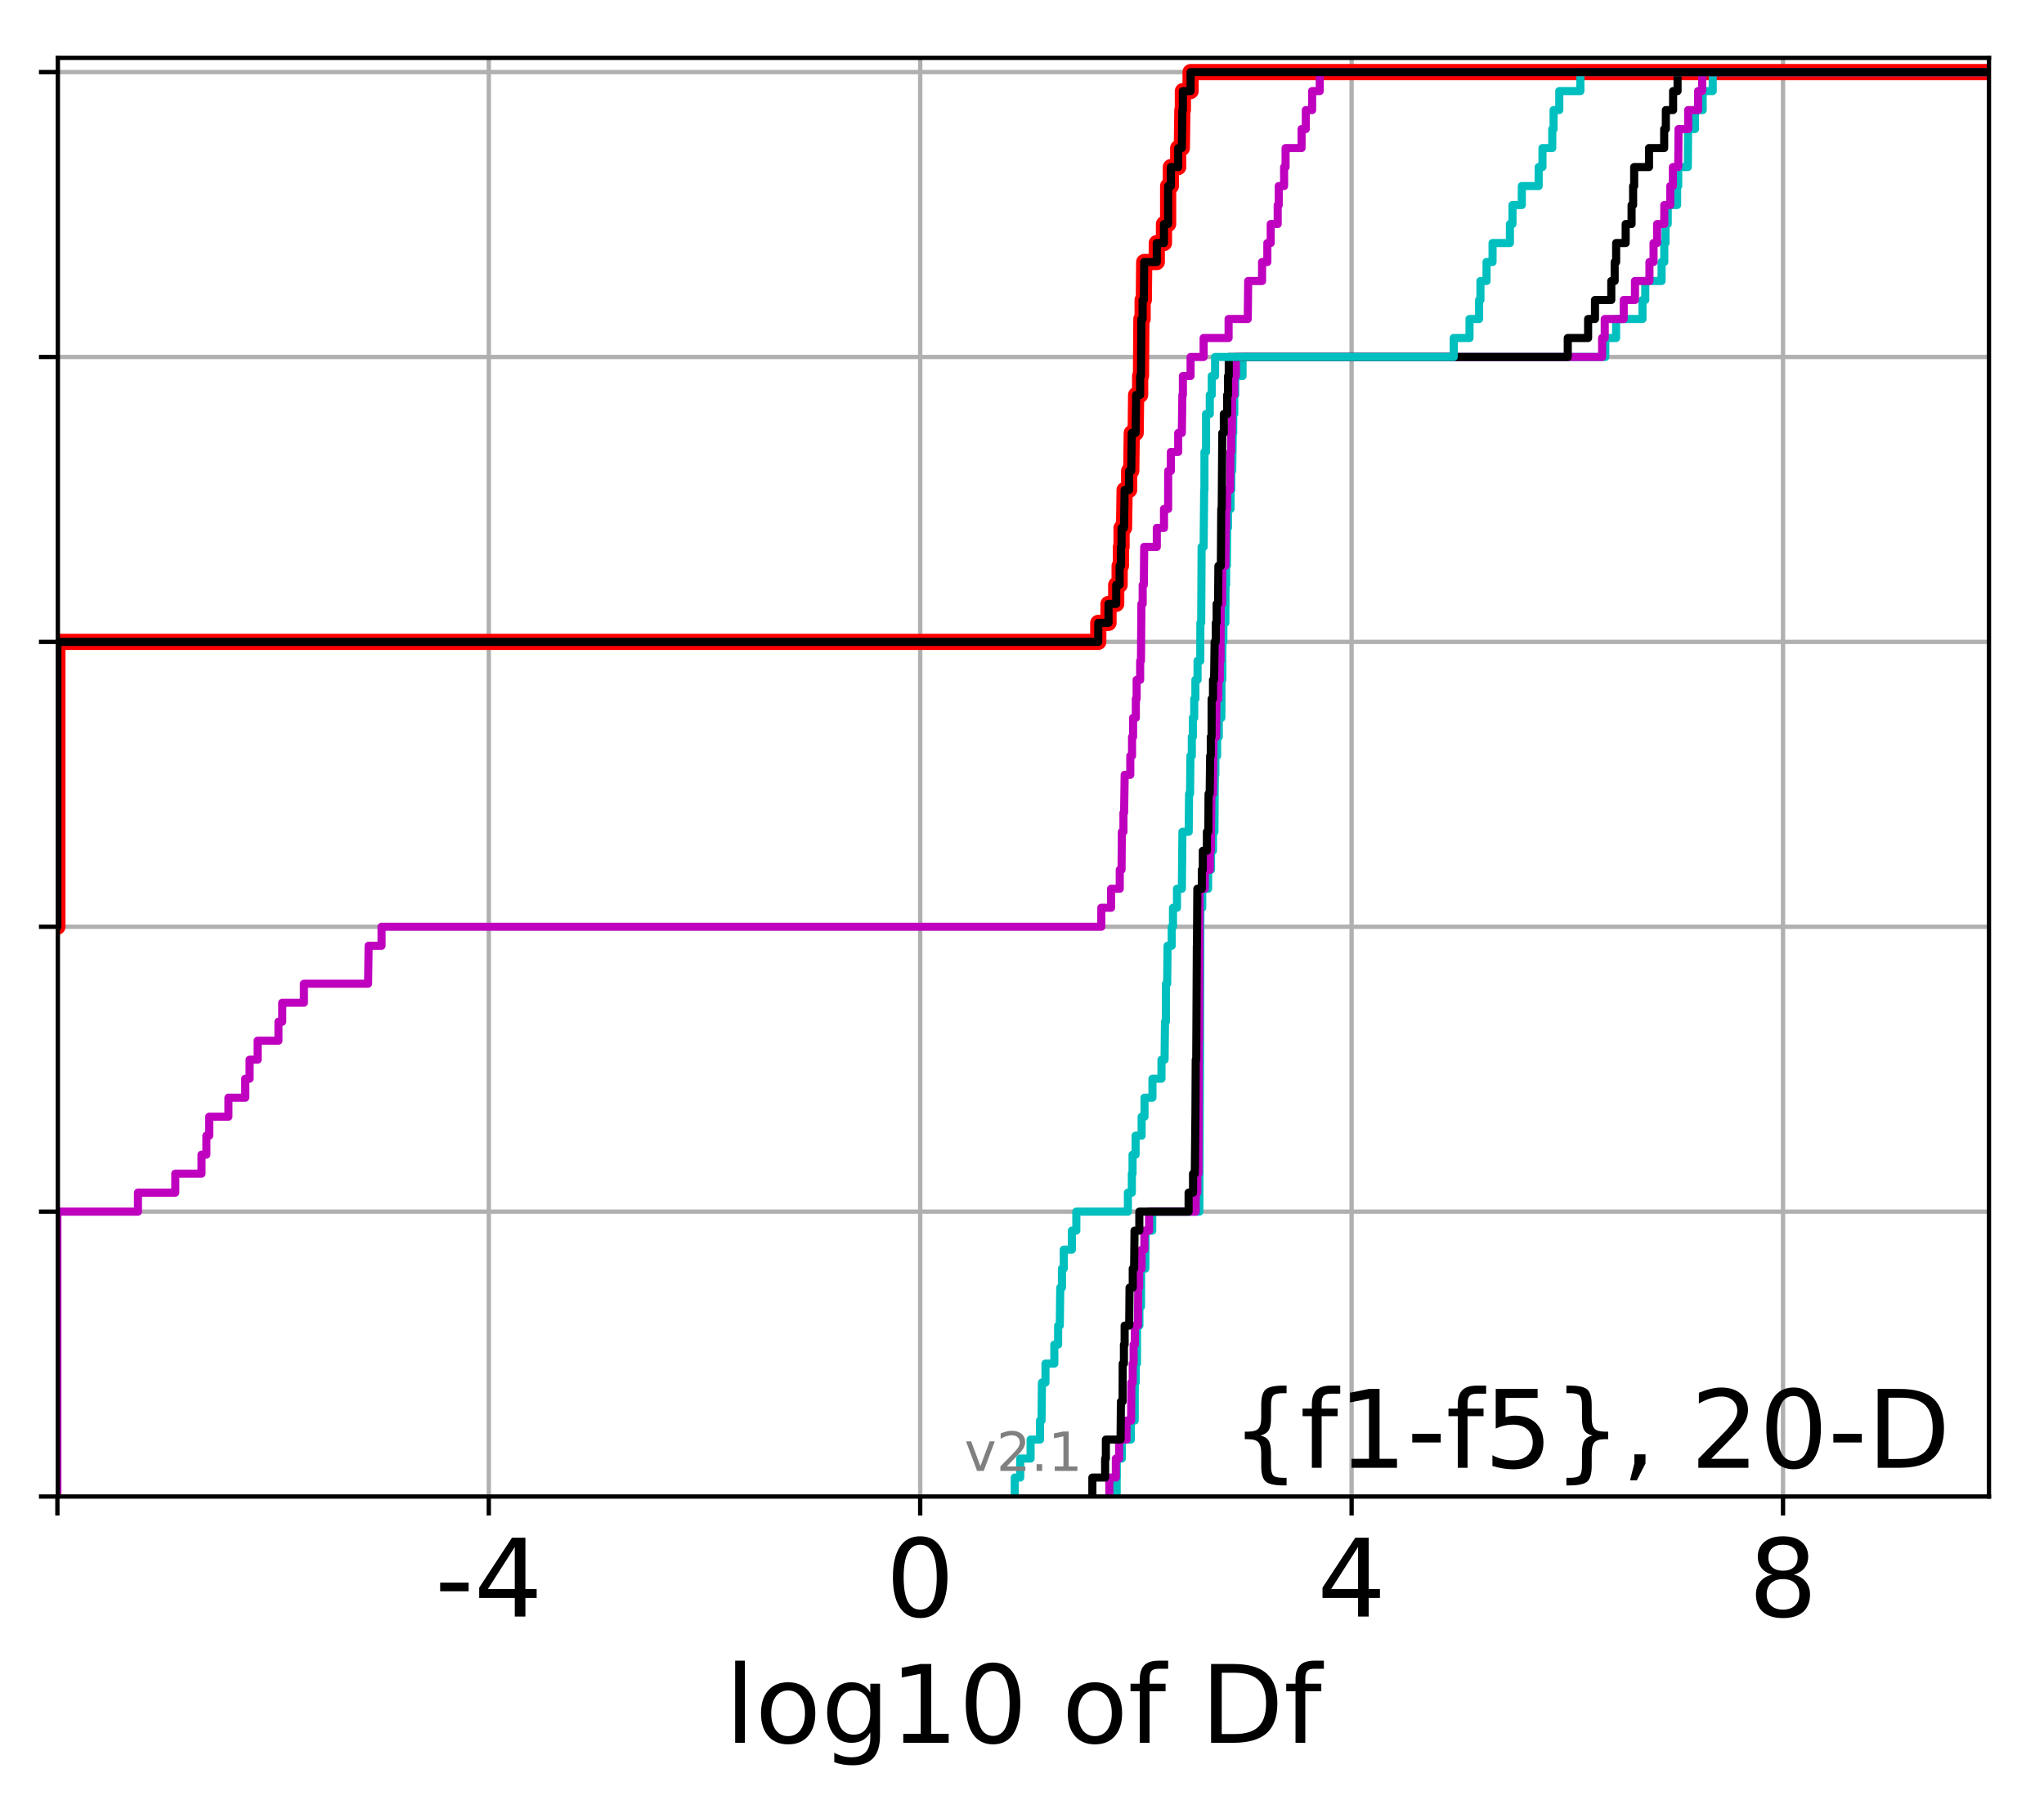 <?xml version="1.0" encoding="utf-8" standalone="no"?>
<!DOCTYPE svg PUBLIC "-//W3C//DTD SVG 1.1//EN"
  "http://www.w3.org/Graphics/SVG/1.1/DTD/svg11.dtd">
<!-- Created with matplotlib (http://matplotlib.org/) -->
<svg height="333pt" version="1.1" viewBox="0 0 378 333" width="378pt" xmlns="http://www.w3.org/2000/svg" xmlns:xlink="http://www.w3.org/1999/xlink">
 <defs>
  <style type="text/css">
*{stroke-linecap:butt;stroke-linejoin:round;}
  </style>
 </defs>
 <g id="figure_1">
  <g id="patch_1">
   <path d="M 0 333.724 
L 378.52 333.724 
L 378.52 0 
L 0 0 
z
" style="fill:#ffffff;"/>
  </g>
  <g id="axes_1">
   <g id="patch_2">
    <path d="M 10.7 276.812 
L 367.82 276.812 
L 367.82 10.7 
L 10.7 10.7 
z
" style="fill:#ffffff;"/>
   </g>
   <g id="matplotlib.axis_1">
    <g id="xtick_1">
     <g id="line2d_1">
      <path clip-path="url(#p4ed5b799bc)" d="M 10.614 276.812 
L 10.614 10.7 
" style="fill:none;stroke:#b0b0b0;stroke-linecap:square;stroke-width:0.8;"/>
     </g>
     <g id="line2d_2">
      <defs>
       <path d="M 0 0 
L 0 3.5 
" id="m33dff28e62" style="stroke:#000000;stroke-width:0.8;"/>
      </defs>
      <g>
       <use style="stroke:#000000;stroke-width:0.8;" x="10.614" xlink:href="#m33dff28e62" y="276.812"/>
      </g>
     </g>
    </g>
    <g id="xtick_2">
     <g id="line2d_3">
      <path clip-path="url(#p4ed5b799bc)" d="M 90.394 276.812 
L 90.394 10.7 
" style="fill:none;stroke:#b0b0b0;stroke-linecap:square;stroke-width:0.8;"/>
     </g>
     <g id="line2d_4">
      <g>
       <use style="stroke:#000000;stroke-width:0.8;" x="90.394" xlink:href="#m33dff28e62" y="276.812"/>
      </g>
     </g>
     <g id="text_1">
      <!-- -4 -->
      <defs>
       <path d="M 4.891 31.391 
L 31.203 31.391 
L 31.203 23.391 
L 4.891 23.391 
z
" id="DejaVuSans-2d"/>
       <path d="M 37.797 64.312 
L 12.891 25.391 
L 37.797 25.391 
z
M 35.203 72.906 
L 47.609 72.906 
L 47.609 25.391 
L 58.016 25.391 
L 58.016 17.188 
L 47.609 17.188 
L 47.609 0 
L 37.797 0 
L 37.797 17.188 
L 4.891 17.188 
L 4.891 26.703 
z
" id="DejaVuSans-34"/>
      </defs>
      <g transform="translate(80.424 299.009)scale(0.2 -0.2)">
       <use xlink:href="#DejaVuSans-2d"/>
       <use x="36.084" xlink:href="#DejaVuSans-34"/>
      </g>
     </g>
    </g>
    <g id="xtick_3">
     <g id="line2d_5">
      <path clip-path="url(#p4ed5b799bc)" d="M 170.175 276.812 
L 170.175 10.7 
" style="fill:none;stroke:#b0b0b0;stroke-linecap:square;stroke-width:0.8;"/>
     </g>
     <g id="line2d_6">
      <g>
       <use style="stroke:#000000;stroke-width:0.8;" x="170.175" xlink:href="#m33dff28e62" y="276.812"/>
      </g>
     </g>
     <g id="text_2">
      <!-- 0 -->
      <defs>
       <path d="M 31.781 66.406 
Q 24.172 66.406 20.328 58.906 
Q 16.5 51.422 16.5 36.375 
Q 16.5 21.391 20.328 13.891 
Q 24.172 6.391 31.781 6.391 
Q 39.453 6.391 43.281 13.891 
Q 47.125 21.391 47.125 36.375 
Q 47.125 51.422 43.281 58.906 
Q 39.453 66.406 31.781 66.406 
z
M 31.781 74.219 
Q 44.047 74.219 50.516 64.516 
Q 56.984 54.828 56.984 36.375 
Q 56.984 17.969 50.516 8.266 
Q 44.047 -1.422 31.781 -1.422 
Q 19.531 -1.422 13.062 8.266 
Q 6.594 17.969 6.594 36.375 
Q 6.594 54.828 13.062 64.516 
Q 19.531 74.219 31.781 74.219 
z
" id="DejaVuSans-30"/>
      </defs>
      <g transform="translate(163.812 299.009)scale(0.2 -0.2)">
       <use xlink:href="#DejaVuSans-30"/>
      </g>
     </g>
    </g>
    <g id="xtick_4">
     <g id="line2d_7">
      <path clip-path="url(#p4ed5b799bc)" d="M 249.955 276.812 
L 249.955 10.7 
" style="fill:none;stroke:#b0b0b0;stroke-linecap:square;stroke-width:0.8;"/>
     </g>
     <g id="line2d_8">
      <g>
       <use style="stroke:#000000;stroke-width:0.8;" x="249.955" xlink:href="#m33dff28e62" y="276.812"/>
      </g>
     </g>
     <g id="text_3">
      <!-- 4 -->
      <g transform="translate(243.593 299.009)scale(0.2 -0.2)">
       <use xlink:href="#DejaVuSans-34"/>
      </g>
     </g>
    </g>
    <g id="xtick_5">
     <g id="line2d_9">
      <path clip-path="url(#p4ed5b799bc)" d="M 329.736 276.812 
L 329.736 10.7 
" style="fill:none;stroke:#b0b0b0;stroke-linecap:square;stroke-width:0.8;"/>
     </g>
     <g id="line2d_10">
      <g>
       <use style="stroke:#000000;stroke-width:0.8;" x="329.736" xlink:href="#m33dff28e62" y="276.812"/>
      </g>
     </g>
     <g id="text_4">
      <!-- 8 -->
      <defs>
       <path d="M 31.781 34.625 
Q 24.75 34.625 20.719 30.859 
Q 16.703 27.094 16.703 20.516 
Q 16.703 13.922 20.719 10.156 
Q 24.75 6.391 31.781 6.391 
Q 38.812 6.391 42.859 10.172 
Q 46.922 13.969 46.922 20.516 
Q 46.922 27.094 42.891 30.859 
Q 38.875 34.625 31.781 34.625 
z
M 21.922 38.812 
Q 15.578 40.375 12.031 44.719 
Q 8.5 49.078 8.5 55.328 
Q 8.5 64.062 14.719 69.141 
Q 20.953 74.219 31.781 74.219 
Q 42.672 74.219 48.875 69.141 
Q 55.078 64.062 55.078 55.328 
Q 55.078 49.078 51.531 44.719 
Q 48 40.375 41.703 38.812 
Q 48.828 37.156 52.797 32.312 
Q 56.781 27.484 56.781 20.516 
Q 56.781 9.906 50.312 4.234 
Q 43.844 -1.422 31.781 -1.422 
Q 19.734 -1.422 13.25 4.234 
Q 6.781 9.906 6.781 20.516 
Q 6.781 27.484 10.781 32.312 
Q 14.797 37.156 21.922 38.812 
z
M 18.312 54.391 
Q 18.312 48.734 21.844 45.562 
Q 25.391 42.391 31.781 42.391 
Q 38.141 42.391 41.719 45.562 
Q 45.312 48.734 45.312 54.391 
Q 45.312 60.062 41.719 63.234 
Q 38.141 66.406 31.781 66.406 
Q 25.391 66.406 21.844 63.234 
Q 18.312 60.062 18.312 54.391 
z
" id="DejaVuSans-38"/>
      </defs>
      <g transform="translate(323.373 299.009)scale(0.2 -0.2)">
       <use xlink:href="#DejaVuSans-38"/>
      </g>
     </g>
    </g>
    <g id="text_5">
     <!-- log10 of Df -->
     <defs>
      <path d="M 9.422 75.984 
L 18.406 75.984 
L 18.406 0 
L 9.422 0 
z
" id="DejaVuSans-6c"/>
      <path d="M 30.609 48.391 
Q 23.391 48.391 19.188 42.75 
Q 14.984 37.109 14.984 27.297 
Q 14.984 17.484 19.156 11.844 
Q 23.344 6.203 30.609 6.203 
Q 37.797 6.203 41.984 11.859 
Q 46.188 17.531 46.188 27.297 
Q 46.188 37.016 41.984 42.703 
Q 37.797 48.391 30.609 48.391 
z
M 30.609 56 
Q 42.328 56 49.016 48.375 
Q 55.719 40.766 55.719 27.297 
Q 55.719 13.875 49.016 6.219 
Q 42.328 -1.422 30.609 -1.422 
Q 18.844 -1.422 12.172 6.219 
Q 5.516 13.875 5.516 27.297 
Q 5.516 40.766 12.172 48.375 
Q 18.844 56 30.609 56 
z
" id="DejaVuSans-6f"/>
      <path d="M 45.406 27.984 
Q 45.406 37.75 41.375 43.109 
Q 37.359 48.484 30.078 48.484 
Q 22.859 48.484 18.828 43.109 
Q 14.797 37.75 14.797 27.984 
Q 14.797 18.266 18.828 12.891 
Q 22.859 7.516 30.078 7.516 
Q 37.359 7.516 41.375 12.891 
Q 45.406 18.266 45.406 27.984 
z
M 54.391 6.781 
Q 54.391 -7.172 48.188 -13.984 
Q 42 -20.797 29.203 -20.797 
Q 24.469 -20.797 20.266 -20.094 
Q 16.062 -19.391 12.109 -17.922 
L 12.109 -9.188 
Q 16.062 -11.328 19.922 -12.344 
Q 23.781 -13.375 27.781 -13.375 
Q 36.625 -13.375 41.016 -8.766 
Q 45.406 -4.156 45.406 5.172 
L 45.406 9.625 
Q 42.625 4.781 38.281 2.391 
Q 33.938 0 27.875 0 
Q 17.828 0 11.672 7.656 
Q 5.516 15.328 5.516 27.984 
Q 5.516 40.672 11.672 48.328 
Q 17.828 56 27.875 56 
Q 33.938 56 38.281 53.609 
Q 42.625 51.219 45.406 46.391 
L 45.406 54.688 
L 54.391 54.688 
z
" id="DejaVuSans-67"/>
      <path d="M 12.406 8.297 
L 28.516 8.297 
L 28.516 63.922 
L 10.984 60.406 
L 10.984 69.391 
L 28.422 72.906 
L 38.281 72.906 
L 38.281 8.297 
L 54.391 8.297 
L 54.391 0 
L 12.406 0 
z
" id="DejaVuSans-31"/>
      <path id="DejaVuSans-20"/>
      <path d="M 37.109 75.984 
L 37.109 68.5 
L 28.516 68.5 
Q 23.688 68.5 21.797 66.547 
Q 19.922 64.594 19.922 59.516 
L 19.922 54.688 
L 34.719 54.688 
L 34.719 47.703 
L 19.922 47.703 
L 19.922 0 
L 10.891 0 
L 10.891 47.703 
L 2.297 47.703 
L 2.297 54.688 
L 10.891 54.688 
L 10.891 58.5 
Q 10.891 67.625 15.141 71.797 
Q 19.391 75.984 28.609 75.984 
z
" id="DejaVuSans-66"/>
      <path d="M 19.672 64.797 
L 19.672 8.109 
L 31.594 8.109 
Q 46.688 8.109 53.688 14.938 
Q 60.688 21.781 60.688 36.531 
Q 60.688 51.172 53.688 57.984 
Q 46.688 64.797 31.594 64.797 
z
M 9.812 72.906 
L 30.078 72.906 
Q 51.266 72.906 61.172 64.094 
Q 71.094 55.281 71.094 36.531 
Q 71.094 17.672 61.125 8.828 
Q 51.172 0 30.078 0 
L 9.812 0 
z
" id="DejaVuSans-44"/>
     </defs>
     <g transform="translate(134.074 322.365)scale(0.2 -0.2)">
      <use xlink:href="#DejaVuSans-6c"/>
      <use x="27.783" xlink:href="#DejaVuSans-6f"/>
      <use x="88.965" xlink:href="#DejaVuSans-67"/>
      <use x="152.441" xlink:href="#DejaVuSans-31"/>
      <use x="216.064" xlink:href="#DejaVuSans-30"/>
      <use x="279.688" xlink:href="#DejaVuSans-20"/>
      <use x="311.475" xlink:href="#DejaVuSans-6f"/>
      <use x="372.656" xlink:href="#DejaVuSans-66"/>
      <use x="407.861" xlink:href="#DejaVuSans-20"/>
      <use x="439.648" xlink:href="#DejaVuSans-44"/>
      <use x="516.65" xlink:href="#DejaVuSans-66"/>
     </g>
    </g>
   </g>
   <g id="matplotlib.axis_2">
    <g id="ytick_1">
     <g id="line2d_11">
      <path clip-path="url(#p4ed5b799bc)" d="M 10.7 276.812 
L 367.82 276.812 
" style="fill:none;stroke:#b0b0b0;stroke-linecap:square;stroke-width:0.8;"/>
     </g>
     <g id="line2d_12">
      <defs>
       <path d="M 0 0 
L -3.5 0 
" id="mc15f3164e7" style="stroke:#000000;stroke-width:0.8;"/>
      </defs>
      <g>
       <use style="stroke:#000000;stroke-width:0.8;" x="10.7" xlink:href="#mc15f3164e7" y="276.812"/>
      </g>
     </g>
    </g>
    <g id="ytick_2">
     <g id="line2d_13">
      <path clip-path="url(#p4ed5b799bc)" d="M 10.7 224.117 
L 367.82 224.117 
" style="fill:none;stroke:#b0b0b0;stroke-linecap:square;stroke-width:0.8;"/>
     </g>
     <g id="line2d_14">
      <g>
       <use style="stroke:#000000;stroke-width:0.8;" x="10.7" xlink:href="#mc15f3164e7" y="224.117"/>
      </g>
     </g>
    </g>
    <g id="ytick_3">
     <g id="line2d_15">
      <path clip-path="url(#p4ed5b799bc)" d="M 10.7 171.421 
L 367.82 171.421 
" style="fill:none;stroke:#b0b0b0;stroke-linecap:square;stroke-width:0.8;"/>
     </g>
     <g id="line2d_16">
      <g>
       <use style="stroke:#000000;stroke-width:0.8;" x="10.7" xlink:href="#mc15f3164e7" y="171.421"/>
      </g>
     </g>
    </g>
    <g id="ytick_4">
     <g id="line2d_17">
      <path clip-path="url(#p4ed5b799bc)" d="M 10.7 118.726 
L 367.82 118.726 
" style="fill:none;stroke:#b0b0b0;stroke-linecap:square;stroke-width:0.8;"/>
     </g>
     <g id="line2d_18">
      <g>
       <use style="stroke:#000000;stroke-width:0.8;" x="10.7" xlink:href="#mc15f3164e7" y="118.726"/>
      </g>
     </g>
    </g>
    <g id="ytick_5">
     <g id="line2d_19">
      <path clip-path="url(#p4ed5b799bc)" d="M 10.7 66.03 
L 367.82 66.03 
" style="fill:none;stroke:#b0b0b0;stroke-linecap:square;stroke-width:0.8;"/>
     </g>
     <g id="line2d_20">
      <g>
       <use style="stroke:#000000;stroke-width:0.8;" x="10.7" xlink:href="#mc15f3164e7" y="66.03"/>
      </g>
     </g>
    </g>
    <g id="ytick_6">
     <g id="line2d_21">
      <path clip-path="url(#p4ed5b799bc)" d="M 10.7 13.335 
L 367.82 13.335 
" style="fill:none;stroke:#b0b0b0;stroke-linecap:square;stroke-width:0.8;"/>
     </g>
     <g id="line2d_22">
      <g>
       <use style="stroke:#000000;stroke-width:0.8;" x="10.7" xlink:href="#mc15f3164e7" y="13.335"/>
      </g>
     </g>
    </g>
   </g>
   <g id="line2d_23">
    <path clip-path="url(#p4ed5b799bc)" d="M -1 171.421 
L 10.614 171.421 
L 10.614 118.726 
L 203.105 118.726 
L 203.105 115.213 
L 204.999 115.213 
L 204.999 111.7 
L 206.422 111.7 
L 206.422 108.187 
L 207.055 108.187 
L 207.055 104.674 
L 207.295 104.674 
L 207.295 101.161 
L 207.413 101.161 
L 207.413 97.647 
L 207.869 97.647 
L 207.979 90.621 
L 208.815 90.621 
L 208.815 87.108 
L 209.204 87.108 
L 209.299 80.082 
L 210.021 80.082 
L 210.107 73.056 
L 210.847 73.056 
L 210.847 69.543 
L 211.003 69.543 
L 211.08 59.004 
L 211.307 59.004 
L 211.307 55.491 
L 211.528 55.491 
L 211.6 48.465 
L 213.928 48.465 
L 213.928 44.952 
L 215.256 44.952 
L 215.256 41.439 
L 216.025 41.439 
L 216.025 34.413 
L 216.53 34.413 
L 216.53 30.9 
L 217.889 30.9 
L 217.889 27.387 
L 218.56 27.387 
L 218.657 20.361 
L 218.752 20.361 
L 218.752 16.848 
L 220.177 16.848 
L 220.177 13.335 
L 220.177 13.335 
L 367.82 13.335 
L 367.82 13.335 
" style="fill:none;stroke:#ff0000;stroke-linecap:square;stroke-width:3;"/>
   </g>
   <g id="line2d_24">
    <path clip-path="url(#p4ed5b799bc)" d="M 206.508 276.812 
L 206.508 273.299 
L 206.508 273.299 
L 206.508 273.299 
L 206.529 273.299 
L 206.529 269.786 
L 207.467 269.786 
L 207.467 266.273 
L 209.122 266.273 
L 209.122 262.76 
L 209.844 262.76 
L 209.853 255.734 
L 210.037 255.734 
L 210.037 252.221 
L 210.265 252.221 
L 210.278 245.195 
L 210.71 245.195 
L 210.71 241.682 
L 211.01 241.682 
L 211.03 234.656 
L 211.803 234.656 
L 211.868 227.63 
L 213.085 227.63 
L 213.085 224.117 
L 221.795 224.117 
L 221.897 199.525 
L 221.914 199.525 
L 221.997 167.908 
L 222.333 167.908 
L 222.333 164.395 
L 223.421 164.395 
L 223.421 160.882 
L 223.956 160.882 
L 223.956 157.369 
L 224.318 157.369 
L 224.318 153.856 
L 224.585 153.856 
L 224.662 143.317 
L 224.759 143.317 
L 224.759 139.804 
L 225.087 139.804 
L 225.087 136.291 
L 225.396 136.291 
L 225.396 132.778 
L 225.874 132.778 
L 225.885 125.752 
L 226.048 125.752 
L 226.062 118.726 
L 226.241 118.726 
L 226.241 115.213 
L 226.599 115.213 
L 226.644 108.187 
L 226.744 108.187 
L 226.744 104.674 
L 226.893 104.674 
L 226.941 97.647 
L 227.089 97.647 
L 227.089 94.134 
L 227.566 94.134 
L 227.566 90.621 
L 227.704 90.621 
L 227.704 87.108 
L 227.876 87.108 
L 227.981 80.082 
L 228.063 80.082 
L 228.063 76.569 
L 228.256 76.569 
L 228.256 73.056 
L 228.441 73.056 
L 228.441 69.543 
L 229.787 69.543 
L 229.787 66.03 
L 296.868 66.03 
L 296.868 62.517 
L 298.869 62.517 
L 298.869 59.004 
L 303.749 59.004 
L 303.749 55.491 
L 304.263 55.491 
L 304.263 51.978 
L 307.28 51.978 
L 307.28 48.465 
L 307.776 48.465 
L 307.776 44.952 
L 308.017 44.952 
L 308.017 41.439 
L 308.417 41.439 
L 308.417 37.926 
L 310.151 37.926 
L 310.151 34.413 
L 310.351 34.413 
L 310.351 30.9 
L 312.13 30.9 
L 312.183 23.874 
L 313.452 23.874 
L 313.452 20.361 
L 314.88 20.361 
L 314.88 16.848 
L 316.737 16.848 
L 316.737 13.335 
L 316.737 13.335 
L 367.82 13.335 
L 367.82 13.335 
" style="fill:none;stroke:#00bfbf;stroke-linecap:square;stroke-width:1.5;"/>
   </g>
   <g id="line2d_25">
    <path clip-path="url(#p4ed5b799bc)" d="M 205.149 276.812 
L 205.149 273.299 
L 206.356 273.299 
L 206.356 269.786 
L 206.961 269.786 
L 206.961 266.273 
L 208.329 266.273 
L 208.329 262.76 
L 209.178 262.76 
L 209.229 255.734 
L 209.477 255.734 
L 209.477 252.221 
L 209.639 252.221 
L 209.639 248.708 
L 209.872 248.708 
L 209.872 245.195 
L 210.443 245.195 
L 210.501 238.169 
L 210.658 238.169 
L 210.658 234.656 
L 211.125 234.656 
L 211.125 231.143 
L 211.634 231.143 
L 211.634 227.63 
L 212.504 227.63 
L 212.504 224.117 
L 221.126 224.117 
L 221.126 220.604 
L 221.426 220.604 
L 221.426 217.09 
L 221.64 217.09 
L 221.707 192.499 
L 221.754 192.499 
L 221.841 164.395 
L 222.804 164.395 
L 222.804 160.882 
L 223.74 160.882 
L 223.74 157.369 
L 223.915 157.369 
L 224.025 146.83 
L 224.318 146.83 
L 224.413 136.291 
L 224.893 136.291 
L 224.946 129.265 
L 225.31 129.265 
L 225.31 125.752 
L 225.583 125.752 
L 225.583 122.239 
L 225.713 122.239 
L 225.747 111.7 
L 226.011 111.7 
L 226.042 104.674 
L 226.613 104.674 
L 226.675 97.647 
L 226.744 97.647 
L 226.744 94.134 
L 226.941 94.134 
L 226.941 90.621 
L 227.473 90.621 
L 227.542 83.595 
L 227.685 83.595 
L 227.685 80.082 
L 227.814 80.082 
L 227.85 73.056 
L 228.256 73.056 
L 228.256 69.543 
L 228.553 69.543 
L 228.553 66.03 
L 296.282 66.03 
L 296.282 62.517 
L 296.764 62.517 
L 296.764 59.004 
L 300.273 59.004 
L 300.273 55.491 
L 302.355 55.491 
L 302.355 51.978 
L 305.035 51.978 
L 305.035 48.465 
L 305.791 48.465 
L 305.791 44.952 
L 306.453 44.952 
L 306.453 41.439 
L 307.776 41.439 
L 307.776 37.926 
L 308.885 37.926 
L 308.885 34.413 
L 309.372 34.413 
L 309.372 30.9 
L 310.362 30.9 
L 310.409 23.874 
L 312.2 23.874 
L 312.2 20.361 
L 314.04 20.361 
L 314.04 16.848 
L 314.784 16.848 
L 314.784 13.335 
L 314.784 13.335 
L 367.82 13.335 
L 367.82 13.335 
" style="fill:none;stroke:#bf00bf;stroke-linecap:square;stroke-width:1.5;"/>
   </g>
   <g id="line2d_26">
    <path clip-path="url(#p4ed5b799bc)" d="M 202.011 276.812 
L 202.011 273.299 
L 204.373 273.299 
L 204.373 269.786 
L 204.512 269.786 
L 204.512 266.273 
L 207.228 266.273 
L 207.293 259.247 
L 207.606 259.247 
L 207.621 252.221 
L 207.849 252.221 
L 207.849 248.708 
L 207.982 248.708 
L 207.982 245.195 
L 208.826 245.195 
L 208.89 238.169 
L 209.48 238.169 
L 209.48 234.656 
L 209.734 234.656 
L 209.812 227.63 
L 210.698 227.63 
L 210.698 224.117 
L 219.808 224.117 
L 219.808 220.604 
L 220.63 220.604 
L 220.63 217.09 
L 220.957 217.09 
L 221.067 206.551 
L 221.071 206.551 
L 221.13 196.012 
L 221.222 196.012 
L 221.333 174.934 
L 221.353 174.934 
L 221.426 164.395 
L 222.255 164.395 
L 222.255 160.882 
L 222.437 160.882 
L 222.437 157.369 
L 223.194 157.369 
L 223.194 153.856 
L 223.459 153.856 
L 223.502 146.83 
L 223.704 146.83 
L 223.798 139.804 
L 223.915 139.804 
L 223.915 136.291 
L 224.06 136.291 
L 224.069 129.265 
L 224.322 129.265 
L 224.322 125.752 
L 224.524 125.752 
L 224.619 118.726 
L 224.839 118.726 
L 224.839 115.213 
L 224.998 115.213 
L 224.998 111.7 
L 225.257 111.7 
L 225.321 104.674 
L 225.777 104.674 
L 225.851 94.134 
L 225.932 94.134 
L 226.042 80.082 
L 226.328 80.082 
L 226.328 76.569 
L 226.945 76.569 
L 226.945 73.056 
L 227.107 73.056 
L 227.107 69.543 
L 227.235 69.543 
L 227.235 66.03 
L 289.929 66.03 
L 289.929 62.517 
L 293.693 62.517 
L 293.693 59.004 
L 294.964 59.004 
L 294.964 55.491 
L 297.977 55.491 
L 297.977 51.978 
L 298.603 51.978 
L 298.603 48.465 
L 298.877 48.465 
L 298.877 44.952 
L 300.639 44.952 
L 300.639 41.439 
L 301.729 41.439 
L 301.729 37.926 
L 302.014 37.926 
L 302.014 34.413 
L 302.21 34.413 
L 302.21 30.9 
L 304.955 30.9 
L 304.955 27.387 
L 307.758 27.387 
L 307.758 23.874 
L 308.067 23.874 
L 308.067 20.361 
L 309.408 20.361 
L 309.408 16.848 
L 310.235 16.848 
L 310.235 13.335 
L 310.235 13.335 
L 367.82 13.335 
L 367.82 13.335 
" style="fill:none;stroke:#000000;stroke-linecap:square;stroke-width:1.5;"/>
   </g>
   <g id="line2d_27">
    <path clip-path="url(#p4ed5b799bc)" d="M 187.663 276.812 
L 187.663 273.299 
L 188.668 273.299 
L 188.668 269.786 
L 190.587 269.786 
L 190.587 266.273 
L 192.332 266.273 
L 192.332 262.76 
L 192.622 262.76 
L 192.685 255.734 
L 193.342 255.734 
L 193.342 252.221 
L 194.977 252.221 
L 194.977 248.708 
L 195.682 248.708 
L 195.682 245.195 
L 195.989 245.195 
L 196.076 238.169 
L 196.388 238.169 
L 196.388 234.656 
L 196.72 234.656 
L 196.72 231.143 
L 198.223 231.143 
L 198.223 227.63 
L 199.047 227.63 
L 199.047 224.117 
L 208.584 224.117 
L 208.584 220.604 
L 209.315 220.604 
L 209.315 217.09 
L 209.443 217.09 
L 209.443 213.577 
L 210.007 213.577 
L 210.007 210.064 
L 211.124 210.064 
L 211.124 206.551 
L 211.656 206.551 
L 211.656 203.038 
L 213.124 203.038 
L 213.124 199.525 
L 214.791 199.525 
L 214.791 196.012 
L 215.368 196.012 
L 215.443 188.986 
L 215.612 188.986 
L 215.626 181.96 
L 215.847 181.96 
L 215.922 174.934 
L 216.688 174.934 
L 216.688 171.421 
L 216.925 171.421 
L 216.925 167.908 
L 217.663 167.908 
L 217.663 164.395 
L 218.564 164.395 
L 218.67 153.856 
L 219.828 153.856 
L 219.898 146.83 
L 220.077 146.83 
L 220.147 139.804 
L 220.406 139.804 
L 220.406 136.291 
L 220.598 136.291 
L 220.598 132.778 
L 220.849 132.778 
L 220.849 129.265 
L 221.067 129.265 
L 221.067 125.752 
L 221.464 125.752 
L 221.464 122.239 
L 221.967 122.239 
L 221.987 115.213 
L 222.139 115.213 
L 222.215 101.161 
L 222.587 101.161 
L 222.692 90.621 
L 222.742 90.621 
L 222.745 83.595 
L 223.037 83.595 
L 223.038 76.569 
L 223.726 76.569 
L 223.726 73.056 
L 224.089 73.056 
L 224.089 69.543 
L 224.705 69.543 
L 224.705 66.03 
L 268.839 66.03 
L 268.839 62.517 
L 271.761 62.517 
L 271.761 59.004 
L 273.529 59.004 
L 273.529 55.491 
L 273.779 55.491 
L 273.779 51.978 
L 274.908 51.978 
L 274.908 48.465 
L 276.019 48.465 
L 276.019 44.952 
L 279.23 44.952 
L 279.23 41.439 
L 279.71 41.439 
L 279.71 37.926 
L 281.43 37.926 
L 281.43 34.413 
L 284.549 34.413 
L 284.549 30.9 
L 285.252 30.9 
L 285.252 27.387 
L 287.061 27.387 
L 287.061 23.874 
L 287.307 23.874 
L 287.307 20.361 
L 288.359 20.361 
L 288.359 16.848 
L 292.265 16.848 
L 292.265 13.335 
L 292.265 13.335 
L 367.82 13.335 
L 367.82 13.335 
" style="fill:none;stroke:#00bfbf;stroke-linecap:square;stroke-width:1.5;"/>
   </g>
   <g id="line2d_28">
    <path clip-path="url(#p4ed5b799bc)" d="M 10.614 276.812 
L 10.614 273.299 
L 10.614 273.299 
L 10.614 273.299 
L 10.614 269.786 
L 10.614 269.786 
L 10.614 269.786 
L 10.614 266.273 
L 10.614 266.273 
L 10.614 266.273 
L 10.614 262.76 
L 10.614 262.76 
L 10.614 262.76 
L 10.614 259.247 
L 10.614 259.247 
L 10.614 259.247 
L 10.614 255.734 
L 10.614 255.734 
L 10.614 255.734 
L 10.614 252.221 
L 10.614 252.221 
L 10.614 252.221 
L 10.614 248.708 
L 10.614 248.708 
L 10.614 248.708 
L 10.614 245.195 
L 10.614 245.195 
L 10.614 245.195 
L 10.614 241.682 
L 10.614 241.682 
L 10.614 241.682 
L 10.614 238.169 
L 10.614 238.169 
L 10.614 238.169 
L 10.614 234.656 
L 10.614 234.656 
L 10.614 234.656 
L 10.614 231.143 
L 10.614 231.143 
L 10.614 231.143 
L 10.614 227.63 
L 10.614 227.63 
L 10.614 227.63 
L 10.614 224.117 
L 25.509 224.117 
L 25.509 220.604 
L 32.415 220.604 
L 32.415 217.09 
L 37.266 217.09 
L 37.266 213.577 
L 38.167 213.577 
L 38.167 210.064 
L 38.692 210.064 
L 38.692 206.551 
L 42.246 206.551 
L 42.246 203.038 
L 45.348 203.038 
L 45.348 199.525 
L 46.158 199.525 
L 46.158 196.012 
L 47.643 196.012 
L 47.643 192.499 
L 51.495 192.499 
L 51.495 188.986 
L 52.197 188.986 
L 52.197 185.473 
L 56.202 185.473 
L 56.202 181.96 
L 68.068 181.96 
L 68.169 174.934 
L 70.56 174.934 
L 70.56 171.421 
L 203.666 171.421 
L 203.666 167.908 
L 205.471 167.908 
L 205.471 164.395 
L 207.078 164.395 
L 207.078 160.882 
L 207.409 160.882 
L 207.466 153.856 
L 207.761 153.856 
L 207.761 150.343 
L 207.882 150.343 
L 207.988 143.317 
L 209.028 143.317 
L 209.028 139.804 
L 209.352 139.804 
L 209.352 136.291 
L 209.543 136.291 
L 209.543 132.778 
L 210.051 132.778 
L 210.051 129.265 
L 210.2 129.265 
L 210.2 125.752 
L 210.85 125.752 
L 210.85 122.239 
L 211.003 122.239 
L 211.08 111.7 
L 211.317 111.7 
L 211.317 108.187 
L 211.529 108.187 
L 211.601 101.161 
L 213.93 101.161 
L 213.93 97.647 
L 215.261 97.647 
L 215.261 94.134 
L 216.025 94.134 
L 216.034 87.108 
L 216.531 87.108 
L 216.531 83.595 
L 217.889 83.595 
L 217.889 80.082 
L 218.56 80.082 
L 218.657 73.056 
L 218.755 73.056 
L 218.755 69.543 
L 220.177 69.543 
L 220.177 66.03 
L 222.589 66.03 
L 222.589 62.517 
L 227.205 62.517 
L 227.205 59.004 
L 230.748 59.004 
L 230.829 51.978 
L 233.395 51.978 
L 233.395 48.465 
L 234.371 48.465 
L 234.371 44.952 
L 234.993 44.952 
L 234.993 41.439 
L 236.284 41.439 
L 236.284 37.926 
L 236.479 37.926 
L 236.479 34.413 
L 237.471 34.413 
L 237.471 30.9 
L 237.745 30.9 
L 237.745 27.387 
L 240.701 27.387 
L 240.701 23.874 
L 241.487 23.874 
L 241.487 20.361 
L 242.656 20.361 
L 242.656 16.848 
L 244.062 16.848 
L 244.062 13.335 
L 244.062 13.335 
L 367.82 13.335 
L 367.82 13.335 
" style="fill:none;stroke:#bf00bf;stroke-linecap:square;stroke-width:1.5;"/>
   </g>
   <g id="line2d_29">
    <path clip-path="url(#p4ed5b799bc)" d="M -1 171.421 
L 10.614 171.421 
L 10.614 118.726 
L 203.105 118.726 
L 203.105 115.213 
L 204.999 115.213 
L 204.999 111.7 
L 206.422 111.7 
L 206.422 108.187 
L 207.055 108.187 
L 207.055 104.674 
L 207.295 104.674 
L 207.295 101.161 
L 207.413 101.161 
L 207.413 97.647 
L 207.869 97.647 
L 207.979 90.621 
L 208.815 90.621 
L 208.815 87.108 
L 209.204 87.108 
L 209.299 80.082 
L 210.021 80.082 
L 210.107 73.056 
L 210.847 73.056 
L 210.847 69.543 
L 211.003 69.543 
L 211.08 59.004 
L 211.307 59.004 
L 211.307 55.491 
L 211.528 55.491 
L 211.6 48.465 
L 213.928 48.465 
L 213.928 44.952 
L 215.256 44.952 
L 215.256 41.439 
L 216.025 41.439 
L 216.025 34.413 
L 216.53 34.413 
L 216.53 30.9 
L 217.889 30.9 
L 217.889 27.387 
L 218.56 27.387 
L 218.657 20.361 
L 218.752 20.361 
L 218.752 16.848 
L 220.177 16.848 
L 220.177 13.335 
L 220.177 13.335 
L 367.82 13.335 
L 367.82 13.335 
" style="fill:none;stroke:#000000;stroke-linecap:square;stroke-width:1.5;"/>
   </g>
   <g id="patch_3">
    <path d="M 10.7 276.812 
L 10.7 10.7 
" style="fill:none;stroke:#000000;stroke-linecap:square;stroke-linejoin:miter;stroke-width:0.8;"/>
   </g>
   <g id="patch_4">
    <path d="M 367.82 276.812 
L 367.82 10.7 
" style="fill:none;stroke:#000000;stroke-linecap:square;stroke-linejoin:miter;stroke-width:0.8;"/>
   </g>
   <g id="patch_5">
    <path d="M 10.7 276.812 
L 367.82 276.812 
" style="fill:none;stroke:#000000;stroke-linecap:square;stroke-linejoin:miter;stroke-width:0.8;"/>
   </g>
   <g id="patch_6">
    <path d="M 10.7 10.7 
L 367.82 10.7 
" style="fill:none;stroke:#000000;stroke-linecap:square;stroke-linejoin:miter;stroke-width:0.8;"/>
   </g>
   <g id="text_6">
    <!-- {f1-f5}, 20-D -->
    <defs>
     <path d="M 51.125 -9.281 
L 51.125 -16.312 
L 48.094 -16.312 
Q 35.938 -16.312 31.812 -12.688 
Q 27.688 -9.078 27.688 1.703 
L 27.688 13.375 
Q 27.688 20.75 25.047 23.578 
Q 22.406 26.422 15.484 26.422 
L 12.5 26.422 
L 12.5 33.406 
L 15.484 33.406 
Q 22.469 33.406 25.078 36.203 
Q 27.688 39.016 27.688 46.297 
L 27.688 58.016 
Q 27.688 68.797 31.812 72.391 
Q 35.938 75.984 48.094 75.984 
L 51.125 75.984 
L 51.125 69 
L 47.797 69 
Q 40.922 69 38.812 66.844 
Q 36.719 64.703 36.719 57.812 
L 36.719 45.703 
Q 36.719 38.031 34.5 34.562 
Q 32.281 31.109 26.906 29.891 
Q 32.328 28.562 34.516 25.094 
Q 36.719 21.625 36.719 14.016 
L 36.719 1.906 
Q 36.719 -4.984 38.812 -7.125 
Q 40.922 -9.281 47.797 -9.281 
z
" id="DejaVuSans-7b"/>
     <path d="M 10.797 72.906 
L 49.516 72.906 
L 49.516 64.594 
L 19.828 64.594 
L 19.828 46.734 
Q 21.969 47.469 24.109 47.828 
Q 26.266 48.188 28.422 48.188 
Q 40.625 48.188 47.75 41.5 
Q 54.891 34.812 54.891 23.391 
Q 54.891 11.625 47.562 5.094 
Q 40.234 -1.422 26.906 -1.422 
Q 22.312 -1.422 17.547 -0.641 
Q 12.797 0.141 7.719 1.703 
L 7.719 11.625 
Q 12.109 9.234 16.797 8.062 
Q 21.484 6.891 26.703 6.891 
Q 35.156 6.891 40.078 11.328 
Q 45.016 15.766 45.016 23.391 
Q 45.016 31 40.078 35.438 
Q 35.156 39.891 26.703 39.891 
Q 22.75 39.891 18.812 39.016 
Q 14.891 38.141 10.797 36.281 
z
" id="DejaVuSans-35"/>
     <path d="M 12.5 -9.281 
L 15.922 -9.281 
Q 22.75 -9.281 24.828 -7.172 
Q 26.906 -5.078 26.906 1.906 
L 26.906 14.016 
Q 26.906 21.625 29.094 25.094 
Q 31.297 28.562 36.719 29.891 
Q 31.297 31.109 29.094 34.562 
Q 26.906 38.031 26.906 45.703 
L 26.906 57.812 
Q 26.906 64.75 24.828 66.875 
Q 22.75 69 15.922 69 
L 12.5 69 
L 12.5 75.984 
L 15.578 75.984 
Q 27.734 75.984 31.812 72.391 
Q 35.891 68.797 35.891 58.016 
L 35.891 46.297 
Q 35.891 39.016 38.516 36.203 
Q 41.156 33.406 48.094 33.406 
L 51.125 33.406 
L 51.125 26.422 
L 48.094 26.422 
Q 41.156 26.422 38.516 23.578 
Q 35.891 20.75 35.891 13.375 
L 35.891 1.703 
Q 35.891 -9.078 31.812 -12.688 
Q 27.734 -16.312 15.578 -16.312 
L 12.5 -16.312 
z
" id="DejaVuSans-7d"/>
     <path d="M 11.719 12.406 
L 22.016 12.406 
L 22.016 4 
L 14.016 -11.625 
L 7.719 -11.625 
L 11.719 4 
z
" id="DejaVuSans-2c"/>
     <path d="M 19.188 8.297 
L 53.609 8.297 
L 53.609 0 
L 7.328 0 
L 7.328 8.297 
Q 12.938 14.109 22.625 23.891 
Q 32.328 33.688 34.812 36.531 
Q 39.547 41.844 41.422 45.531 
Q 43.312 49.219 43.312 52.781 
Q 43.312 58.594 39.234 62.25 
Q 35.156 65.922 28.609 65.922 
Q 23.969 65.922 18.812 64.312 
Q 13.672 62.703 7.812 59.422 
L 7.812 69.391 
Q 13.766 71.781 18.938 73 
Q 24.125 74.219 28.422 74.219 
Q 39.75 74.219 46.484 68.547 
Q 53.219 62.891 53.219 53.422 
Q 53.219 48.922 51.531 44.891 
Q 49.859 40.875 45.406 35.406 
Q 44.188 33.984 37.641 27.219 
Q 31.109 20.453 19.188 8.297 
z
" id="DejaVuSans-32"/>
    </defs>
    <g transform="translate(227.703 271.49)scale(0.2 -0.2)">
     <use xlink:href="#DejaVuSans-7b"/>
     <use x="63.623" xlink:href="#DejaVuSans-66"/>
     <use x="98.828" xlink:href="#DejaVuSans-31"/>
     <use x="162.451" xlink:href="#DejaVuSans-2d"/>
     <use x="198.535" xlink:href="#DejaVuSans-66"/>
     <use x="233.74" xlink:href="#DejaVuSans-35"/>
     <use x="297.363" xlink:href="#DejaVuSans-7d"/>
     <use x="360.986" xlink:href="#DejaVuSans-2c"/>
     <use x="392.773" xlink:href="#DejaVuSans-20"/>
     <use x="424.561" xlink:href="#DejaVuSans-32"/>
     <use x="488.184" xlink:href="#DejaVuSans-30"/>
     <use x="551.807" xlink:href="#DejaVuSans-2d"/>
     <use x="587.891" xlink:href="#DejaVuSans-44"/>
    </g>
   </g>
   <g id="text_7">
    <!-- v2.1 -->
    <defs>
     <path d="M 2.984 54.688 
L 12.5 54.688 
L 29.594 8.797 
L 46.688 54.688 
L 56.203 54.688 
L 35.688 0 
L 23.484 0 
z
" id="DejaVuSans-76"/>
     <path d="M 10.688 12.406 
L 21 12.406 
L 21 0 
L 10.688 0 
z
" id="DejaVuSans-2e"/>
    </defs>
    <g style="fill:#808080;" transform="translate(178.349 272.071)scale(0.1 -0.1)">
     <use xlink:href="#DejaVuSans-76"/>
     <use x="59.18" xlink:href="#DejaVuSans-32"/>
     <use x="122.803" xlink:href="#DejaVuSans-2e"/>
     <use x="154.59" xlink:href="#DejaVuSans-31"/>
    </g>
   </g>
  </g>
 </g>
 <defs>
  <clipPath id="p4ed5b799bc">
   <rect height="266.112" width="357.12" x="10.7" y="10.7"/>
  </clipPath>
 </defs>
</svg>
